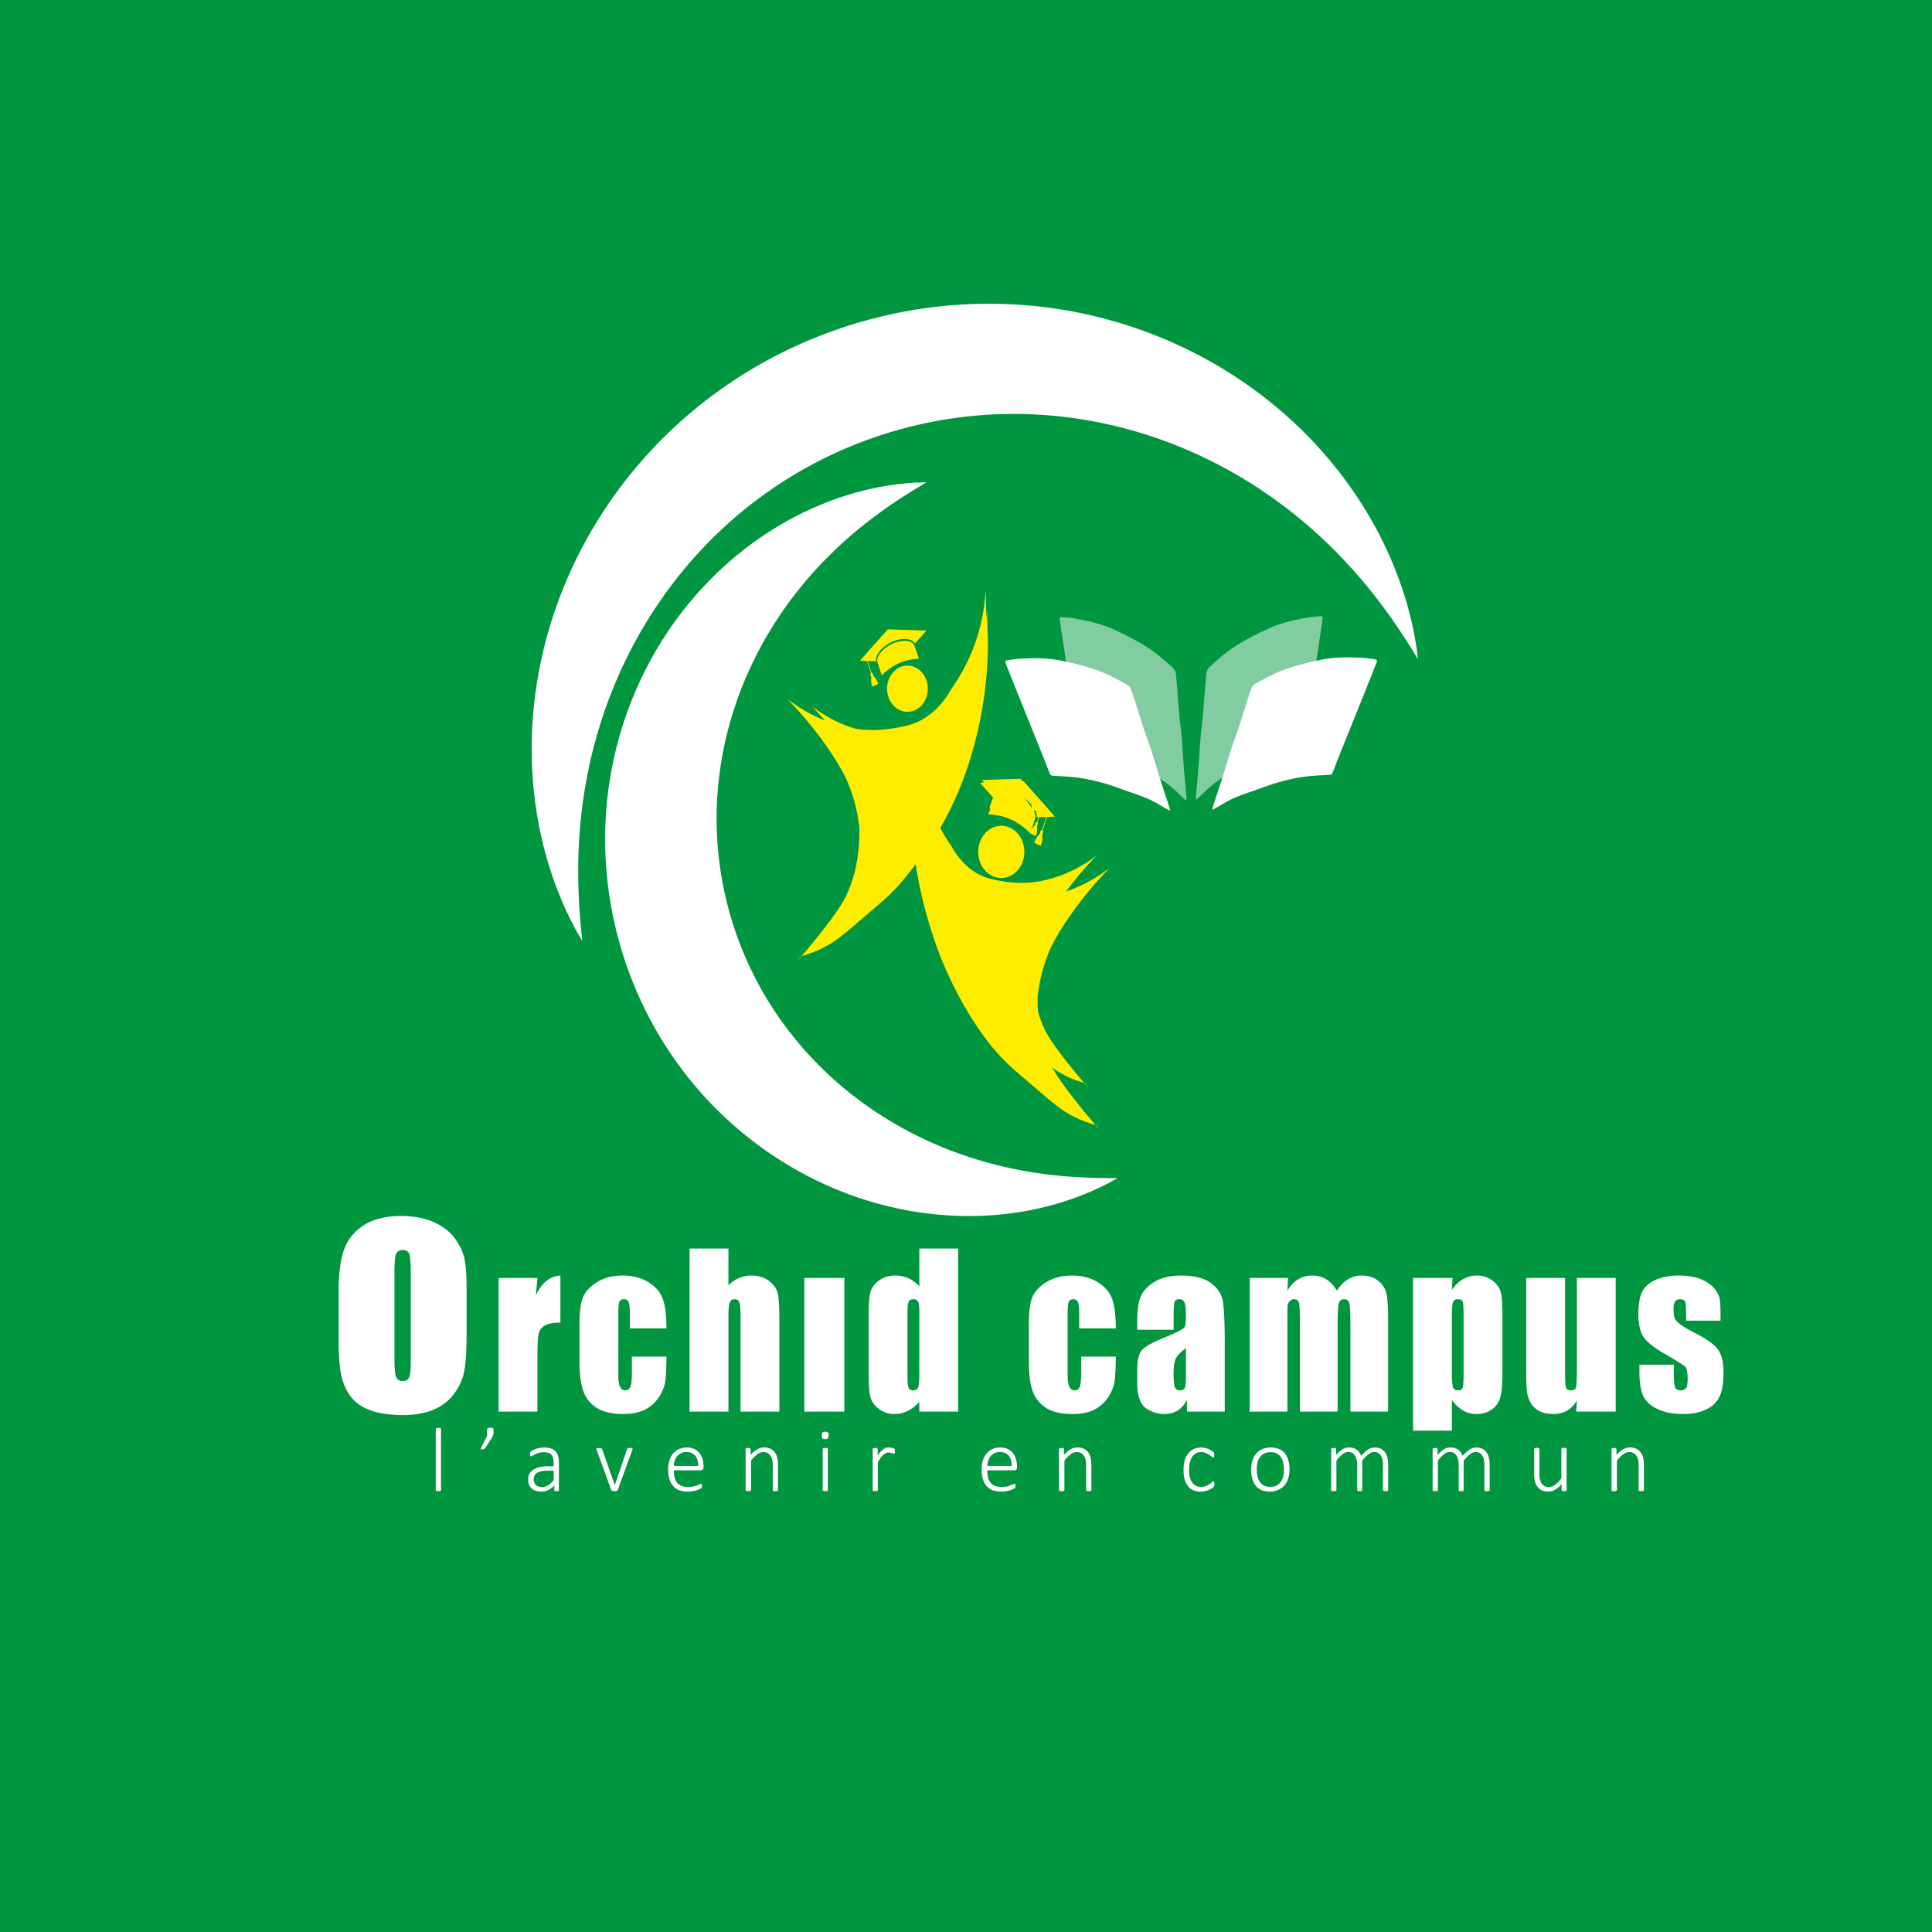 <svg xmlns="http://www.w3.org/2000/svg" xmlns:xlink="http://www.w3.org/1999/xlink" width="500pt" height="500pt" viewBox="0 0 500 500"><path d="M0 500h500V0H0z" fill="#009640"/><clipPath id="a"><path transform="matrix(1 0 0 -1 0 500)" d="M0 0h500v500H0z"/></clipPath><g clip-path="url(#a)"><path d="m150.69 243.55-.366-.617-.358-.621-.717-1.247c-.457-.842-.902-1.691-1.345-2.546a20.367 20.367 0 0 1-.323-.644l-.313-.65-.625-1.302c-.216-.434-.398-.877-.596-1.318l-.583-1.327a95.886 95.886 0 0 1-3.902-10.993l-.205-.705-.19-.71-.376-1.422-.188-.713c-.061-.238-.112-.477-.17-.716l-.33-1.438a95.596 95.596 0 0 1-1.131-5.813 103.993 103.993 0 0 1-1.25-11.868c-.381-7.991.142-16.1 1.565-24.11a112.511 112.511 0 0 1 2.792-11.92 114.733 114.733 0 0 1 4.095-11.62 115.502 115.502 0 0 1 5.358-11.176c.507-.903 1.005-1.814 1.53-2.71l.795-1.336.4-.67.2-.333.207-.33.833-1.317c.28-.438.552-.882.844-1.311l.867-1.298c.289-.433.577-.867.88-1.29a117.35 117.35 0 0 1 16.419-18.918 118.265 118.265 0 0 1 20.179-15.1 120.565 120.565 0 0 1 47.561-16.064 118.083 118.083 0 0 1 25.206-.224 117.038 117.038 0 0 1 24.53 5.098 116 116 0 0 1 22.679 10.099 115.196 115.196 0 0 1 10.303 6.767 112.836 112.836 0 0 1 9.444 7.794 108.47 108.47 0 0 1 15.853 18.245 104.093 104.093 0 0 1 6.193 10.205l.688 1.315c.112.22.23.437.339.659l.325.666.645 1.333c.106.222.216.442.318.666l.304.675a97.142 97.142 0 0 1 2.293 5.424 95.89 95.89 0 0 1 3.548 11.116l.338 1.41.168.703c.028.117.058.233.082.35l.073.356.292 1.416.143.707c.047.235.095.47.133.708.164.95.324 1.895.468 2.84l.184 1.429.09.712.082.712-.382-.61-.375-.608-.745-1.215-1.516-2.4c-.123-.2-.255-.396-.385-.592l-.388-.59-.771-1.176-.192-.293-.197-.29-.396-.58-.79-1.154a139.865 139.865 0 0 0-6.63-8.842l-.426-.532-.438-.524-.88-1.043-.436-.52c-.146-.173-.298-.342-.447-.513l-.892-1.021-.445-.51c-.148-.17-.304-.333-.457-.5l-.913-.995-.453-.5c-.15-.165-.31-.325-.464-.488l-.927-.973a126.104 126.104 0 0 0-7.701-7.368c-10.591-9.313-22.472-16.54-34.993-21.514a115.522 115.522 0 0 0-19.172-5.754 112.76 112.76 0 0 0-19.601-2.304 110.557 110.557 0 0 0-19.522 1.173 111.282 111.282 0 0 0-18.968 4.58 111.158 111.158 0 0 0-17.875 7.833 110.31 110.31 0 0 0-16.251 10.886c-10.201 8.228-19.033 18.357-25.987 29.904-6.95 11.548-12.024 24.502-14.804 38.333-.696 3.458-1.25 6.97-1.657 10.53l-.147 1.337c-.024.223-.053.447-.072.67l-.06.67-.121 1.347c-.02.225-.045.45-.06.675l-.045.675-.09 1.353-.044.679-.033.679-.066 1.362-.031.682-.015.682c-.12 3.647-.083 7.33.09 11.052l.074 1.396.037.7.018.35.026.35.1 1.403.05.704c.015.235.03.47.054.705l.25 2.825.145 1.418.072.712z" fill="#fff"/><path d="m289.161 304.904-.514.298-.517.29-1.04.58c-.7.367-1.409.725-2.122 1.08-.715.35-1.44.67-2.167 1.004-.363.171-.732.314-1.099.471l-1.107.461a76.28 76.28 0 0 1-9.176 3.015c-1.57.403-3.158.775-4.76 1.08a75.977 75.977 0 0 1-4.85.796 83.868 83.868 0 0 1-9.888.72 88.11 88.11 0 0 1-20.01-2.047 92.142 92.142 0 0 1-19.388-6.57 94.872 94.872 0 0 1-9.129-4.9c-.735-.458-1.477-.91-2.204-1.383l-1.086-.718-.544-.36-.27-.18-.269-.186-1.068-.749c-.354-.252-.714-.497-1.062-.759l-1.05-.775a96.752 96.752 0 0 1-16.182-15.316 97.662 97.662 0 0 1-11.743-17.57 99.845 99.845 0 0 1-11.156-40.592 97.63 97.63 0 0 1 1.118-21.107 96.543 96.543 0 0 1 5.598-20.228 95.348 95.348 0 0 1 9.73-18.34 92.337 92.337 0 0 1 13.323-15.553 88.123 88.123 0 0 1 16.173-11.973 83.575 83.575 0 0 1 8.876-4.426 75.83 75.83 0 0 1 4.58-1.788 76.561 76.561 0 0 1 4.647-1.499 75.642 75.642 0 0 1 9.435-2.082l1.19-.168c.395-.053.785-.118 1.185-.155l1.19-.126.592-.06c.198-.02.395-.04.595-.052.794-.058 1.586-.112 2.377-.152l1.191-.03.593-.014.593-.006-.507.312-.508.303-1.01.604-1.997 1.222-1.96 1.241c-.649.415-1.289.844-1.927 1.262a119.497 119.497 0 0 0-7.342 5.291l-.442.338-.435.35-.866.698c-.579.46-1.14.942-1.706 1.411-.57.462-1.112.965-1.666 1.441l-.413.36c-.138.118-.27.244-.407.367l-.809.735c-2.146 1.967-4.19 4-6.13 6.093-7.759 8.372-13.846 17.72-18.189 27.571a95.121 95.121 0 0 0-5.188 15.091 92.305 92.305 0 0 0-2.525 15.467 90.262 90.262 0 0 0 .154 15.487 91.001 91.001 0 0 0 2.791 15.19 90.627 90.627 0 0 0 5.337 14.492 90.195 90.195 0 0 0 7.764 13.406c5.96 8.51 13.467 16.1 22.232 22.361 8.767 6.258 18.78 11.19 29.73 14.423 2.738.81 5.535 1.512 8.385 2.106.713.138 1.43.305 2.15.425l1.08.201c.18.032.361.07.543.098l.544.088 1.09.175.548.087.55.078 1.101.158.552.078.553.065c2.956.378 5.961.636 9.015.793.762.033 1.53.073 2.3.098l2.32.064c.773.004 1.555.02 2.34.03h1.176l.591.001z" fill="#fff"/><path d="M203.76 180.9a97.094 97.094 0 0 1 10.637 12.934c3.372 4.914 4.58 7.649 5.098 8.9 1.861 4.493 2.593 8.579 2.912 11.392.152 8.478-1.719 14.238-3.595 18.045-2.886 5.857-15.57 20.214-11.53 15.308a29.914 29.914 0 0 0 7.058-2.901c2.012-1.145 3.557-2.328 9.141-7.132 3.562-3.063 5.342-4.595 6.231-5.421 8.97-8.33 14.887-21.377 16.204-24.282 1.03-2.271 5.126-11.535 7.547-24.786a116.577 116.577 0 0 0 1.89-20.037l-.264-10.281c-.12 2.3-.412 4.878-.996 7.644a48.157 48.157 0 0 1-7.783 17.848c-2.78 5.024-6.117 7.237-7.759 8.145-2.41 1.333-4.51 1.704-7.127 2.166a31.956 31.956 0 0 1-9.753.216c-.758-.1-3.972-.553-8.026-2.135-2.565-1.002-6.082-2.696-9.885-5.623M255.822 210.778c4.097.109 7.703 1.729 10.828 4.876l.576-1.75c.198-.592.385-1.191.598-1.778.296-.815.117-1.547-.26-2.25-.726-1.35-1.807-2.22-2.99-2.938a9.764 9.764 0 0 0-3.08-1.227c-.85-.178-1.707-.253-2.563-.072-.597.126-1.185.334-1.59.896-.198.272-.324.625-.44.96-.373 1.067-.727 2.142-1.088 3.214-.004.013.004.03.01.069" fill="#ffed00"/><path d="M270.815 211.432c-.387 1.156-.762 2.282-1.143 3.425-.26-.048-.367.148-.434.403-.027.101-.08.195-.092.297-.043.373-.319.522-.512.751-.437.518-.724 1.144-.978 1.825.551.248 1.094.495 1.639.73.04.017.15-.043.161-.089.195-.77.392-1.54.248-2.362a.705.705 0 0 1 .026-.302c.065-.224.15-.44.22-.662a.485.485 0 0 0-.055-.457.25.25 0 0 1-.022-.185c.352-1.078.707-2.153 1.072-3.224.026-.076.14-.154.218-.158.603-.034 1.207-.049 1.84-.07-.22-.26-.415-.497-.616-.726a842.66 842.66 0 0 0-2.796-3.166c-.71-.8-1.428-1.593-2.139-2.393a418.481 418.481 0 0 1-2.395-2.717c-.103-.117-.2-.185-.346-.175a43.88 43.88 0 0 1-1.204.051c-1.228.04-2.455.075-3.683.114l-2.46.084c-1.151.038-2.303.074-3.454.115-.082.002-.163.027-.291.05l3.32 3.747c.48-.72 1.125-1.054 1.853-1.222 1.136-.263 2.26-.13 3.369.182a10.47 10.47 0 0 1 3.9 2.047c.619.515 1.183 1.097 1.627 1.817.428.692.702 1.45.618 2.35l2.509-.08" fill="#ffed00"/><path d="M287.185 224.604a97.03 97.03 0 0 0-10.637 12.935c-3.372 4.913-4.58 7.648-5.098 8.9-1.86 4.493-2.591 8.579-2.91 11.391-.154 8.478 1.717 14.238 3.593 18.046 2.887 5.856 15.57 20.213 11.531 15.308a29.881 29.881 0 0 1-7.058-2.902c-2.012-1.144-3.558-2.328-9.142-7.132-3.56-3.063-5.34-4.594-6.23-5.421-8.97-8.33-14.887-21.377-16.204-24.282-1.03-2.271-5.126-11.535-7.548-24.786a116.577 116.577 0 0 1-1.89-20.037c.09-3.427.176-6.854.264-10.281.12 2.301.412 4.878.996 7.644a48.149 48.149 0 0 0 7.783 17.848c2.782 5.025 6.118 7.237 7.76 8.145 2.41 1.333 4.51 1.704 7.126 2.166 4.177.737 7.628.498 9.754.217.759-.101 3.973-.554 8.026-2.136 2.565-1.001 6.082-2.695 9.885-5.623" fill="#ffed00"/><path d="M253.164 220.47c0 3.734 2.672 6.76 5.968 6.76s5.968-3.026 5.968-6.76c0-3.733-2.672-6.76-5.968-6.76s-5.968 3.027-5.968 6.76M237.778 170.483c-3.625.097-6.815 1.53-9.58 4.313-.177-.538-.342-1.042-.51-1.546-.174-.526-.34-1.056-.528-1.575-.261-.721-.104-1.368.23-1.99.643-1.195 1.599-1.964 2.646-2.6A8.628 8.628 0 0 1 232.76 166c.752-.157 1.51-.224 2.267-.063.529.11 1.048.295 1.409.792.174.24.284.553.388.85.33.944.643 1.894.962 2.843.004.01-.004.027-.008.06" fill="#ffed00"/><path d="m224.515 171.061 1.01 3.03c.23-.042.324.131.385.357.023.09.07.173.08.263.04.33.283.461.454.664.385.458.64 1.012.866 1.614-.488.22-.968.44-1.451.647-.036.014-.132-.038-.142-.08-.173-.68-.348-1.363-.221-2.089a.606.606 0 0 0-.022-.267c-.058-.197-.133-.388-.195-.585a.434.434 0 0 1 .049-.406.215.215 0 0 0 .02-.163c-.312-.952-.625-1.904-.95-2.851-.022-.069-.123-.136-.191-.14-.534-.03-1.07-.044-1.63-.064.196-.229.369-.439.547-.64.823-.935 1.647-1.87 2.473-2.803.628-.708 1.263-1.409 1.892-2.115.709-.8 1.417-1.6 2.12-2.404.09-.105.176-.163.306-.155.355.02.709.034 1.064.044 1.086.035 2.173.067 3.259.101.725.023 1.45.05 2.176.075 1.019.034 2.038.066 3.057.101.072.002.145.024.257.046l-2.938 3.313c-.424-.637-.995-.931-1.64-1.08-1.004-.232-1.998-.117-2.98.16a9.263 9.263 0 0 0-3.451 1.811c-.547.456-1.045.97-1.438 1.608-.378.613-.621 1.282-.547 2.078l-2.22-.07" fill="#ffed00"/><path d="M210.03 182.715a85.867 85.867 0 0 1 9.411 11.443c2.984 4.348 4.051 6.767 4.51 7.875 1.646 3.974 2.294 7.589 2.577 10.077.134 7.5-1.522 12.597-3.182 15.965-2.553 5.182-13.774 17.883-10.2 13.543a26.424 26.424 0 0 0 6.245-2.567c1.78-1.013 3.146-2.06 8.087-6.31 3.15-2.71 4.726-4.065 5.512-4.795 7.936-7.37 13.17-18.913 14.336-21.482.911-2.01 4.534-10.206 6.677-21.93a103.185 103.185 0 0 0 1.672-17.726c-.079-3.031-.156-6.064-.234-9.095a43.7 43.7 0 0 1-.88 6.762 42.613 42.613 0 0 1-6.886 15.79c-2.46 4.446-5.413 6.403-6.865 7.206-2.132 1.18-3.99 1.508-6.305 1.916a28.297 28.297 0 0 1-8.629.192c-.67-.09-3.514-.49-7.1-1.89-2.27-.886-5.382-2.384-8.746-4.974" fill="#ffed00"/><path d="M240.13 178.238c0 3.303-2.364 5.98-5.28 5.98-2.916 0-5.28-2.677-5.28-5.98 0-3.304 2.364-5.981 5.28-5.981 2.916 0 5.28 2.677 5.28 5.98M256.09 209.148c3.624.097 6.815 1.53 9.58 4.314l.51-1.547c.174-.525.34-1.056.528-1.574.262-.722.104-1.37-.23-1.99-.643-1.195-1.6-1.965-2.646-2.6a8.628 8.628 0 0 0-2.724-1.086c-.751-.157-1.51-.223-2.267-.063-.528.11-1.05.295-1.408.793-.174.24-.285.553-.39.85-.33.943-.641 1.894-.961 2.842-.004.01.003.028.008.06" fill="#ffed00"/><path d="m269.353 209.727-1.01 3.03c-.23-.042-.325.131-.385.357-.024.09-.07.173-.082.263-.037.33-.28.461-.452.664-.385.458-.64 1.012-.865 1.614.486.22.966.438 1.45.646.035.015.132-.038.142-.079.173-.68.349-1.363.22-2.089a.622.622 0 0 1 .024-.267c.058-.199.132-.389.194-.586a.436.436 0 0 0-.048-.405.216.216 0 0 1-.022-.164c.313-.952.626-1.904.95-2.85.024-.069.125-.137.192-.14.534-.03 1.068-.045 1.628-.064-.195-.229-.366-.439-.544-.64-.825-.936-1.647-1.872-2.474-2.803-.629-.708-1.264-1.409-1.893-2.116a404.382 404.382 0 0 1-2.12-2.404c-.09-.104-.175-.163-.305-.155a37.68 37.68 0 0 1-1.064.045c-1.087.035-2.173.067-3.26.101-.724.023-1.45.05-2.175.074-1.02.034-2.038.066-3.056.102-.073.002-.145.024-.258.044.99 1.118 1.96 2.214 2.938 3.315.424-.637.996-.932 1.639-1.08 1.005-.233 1.999-.117 2.98.16a9.267 9.267 0 0 1 3.452 1.811c.546.455 1.046.97 1.438 1.608.379.612.62 1.282.546 2.078l2.22-.07" fill="#ffed00"/><path d="M283.837 221.38a85.862 85.862 0 0 0-9.41 11.443c-2.984 4.347-4.052 6.767-4.511 7.875-1.645 3.974-2.293 7.588-2.576 10.077-.134 7.5 1.52 12.597 3.18 15.965 2.554 5.182 13.775 17.883 10.202 13.543a26.472 26.472 0 0 1-6.245-2.568c-1.78-1.012-3.147-2.059-8.087-6.308-3.151-2.71-4.726-4.066-5.512-4.796-7.937-7.37-13.171-18.914-14.336-21.483-.912-2.009-4.535-10.205-6.677-21.929a103.202 103.202 0 0 1-1.672-17.726l.233-9.095c.106 2.034.365 4.315.88 6.762a42.611 42.611 0 0 0 6.887 15.79c2.46 4.446 5.413 6.403 6.865 7.206 2.132 1.18 3.989 1.507 6.304 1.916 3.696.652 6.748.441 8.629.192.67-.089 3.515-.49 7.1-1.89 2.27-.886 5.382-2.384 8.746-4.974" fill="#ffed00"/></g><symbol id="b"><path d="M.058.013A.01.01 0 0 0 .057.007.01.01 0 0 0 .052.003.033.033 0 0 0 .043.001a.088.088 0 0 0-.028 0 .042.042 0 0 0-.01.002.01.01 0 0 0-.004.004A.014.014 0 0 0 0 .013V.67l.001.005A.01.01 0 0 0 .006.68a.022.022 0 0 0 .009.003.088.088 0 0 0 .028 0A.019.019 0 0 0 .052.68.01.01 0 0 0 .057.676.01.01 0 0 0 .058.671V.013z"/></symbol><symbol id="c"><path d="M.142.2A.174.174 0 0 0 .137.156a.178.178 0 0 0-.02-.04L.049.012A.025.025 0 0 0 .044.007.018.018 0 0 0 .038.003.042.042 0 0 0 .029 0a.126.126 0 0 0-.021 0 .012.012 0 0 0-.006.002A.007.007 0 0 0 0 .006C0 .008 0 .01.002.012L.07.146V.2c0 .007 0 .013.002.017a.02.02 0 0 0 .006.01.02.02 0 0 0 .011.005.08.08 0 0 0 .017.002c.006 0 .012 0 .016-.002A.02.02 0 0 0 .133.228.02.02 0 0 0 .14.218.049.049 0 0 0 .142.2z"/></symbol><symbol id="d"><path d="M.34.018A.01.01 0 0 0 .337.01.018.018 0 0 0 .329.007.05.05 0 0 0 .315.005.06.06 0 0 0 .3.007.022.022 0 0 0 .29.01.01.01 0 0 0 .29.018v.05a.222.222 0 0 0-.066-.05A.166.166 0 0 0 .148 0a.207.207 0 0 0-.062.009.116.116 0 0 0-.076.067.135.135 0 0 0-.01.053c0 .025.005.046.015.064.01.018.025.033.043.045C.077.25.1.26.125.265c.026.006.055.01.087.01h.07v.037a.19.19 0 0 1-.006.05A.087.087 0 0 1 .257.4.08.08 0 0 1 .223.42a.157.157 0 0 1-.051.007.176.176 0 0 1-.053-.007.246.246 0 0 1-.07-.032C.04.385.036.382.033.382L.027.383a.01.01 0 0 0-.004.004.033.033 0 0 0-.002.007.094.094 0 0 0 0 .026.026.026 0 0 0 .008.012C.033.436.04.442.05.447l.035.015a.289.289 0 0 0 .091.016c.03 0 .056-.004.077-.011A.117.117 0 0 0 .332.385.253.253 0 0 0 .34.317V.018M.282.227h-.08A.265.265 0 0 1 .14.22.13.13 0 0 1 .096.202.08.08 0 0 1 .07.172.088.088 0 0 1 .062.133a.08.08 0 0 1 .023-.06A.097.097 0 0 1 .154.05c.023 0 .044.006.064.017.02.012.042.03.064.056v.104z"/></symbol><symbol id="e"><path d="M.4.456V.452A.01.01 0 0 0 .398.45V.446L.396.443l-.16-.43A.015.015 0 0 0 .233.006.022.022 0 0 0 .226.002a.174.174 0 0 0-.04-.001.045.045 0 0 0-.01.002.022.022 0 0 0-.008.004.015.015 0 0 0-.004.006l-.16.43A.326.326 0 0 1 0 .453v.003L.001.46a.008.008 0 0 0 .005.004.03.03 0 0 0 .009.002.15.15 0 0 0 .04-.003A.01.01 0 0 0 .06.46.025.025 0 0 0 .063.455L.202.069V.066L.205.07l.135.386.003.005a.014.014 0 0 0 .006.004.11.11 0 0 0 .047 0A.008.008 0 0 0 .398.462.009.009 0 0 0 .4.456z"/></symbol><symbol id="f"><path d="M.391.262C.391.25.388.242.381.237A.032.032 0 0 0 .365.231H.063C.063.204.065.179.07.157A.152.152 0 0 1 .097.1.12.12 0 0 1 .146.063a.258.258 0 0 1 .17.004.39.39 0 0 1 .03.013.048.048 0 0 0 .016.005.01.01 0 0 0 .005-.001.01.01 0 0 0 .004-.005.064.064 0 0 0 .002-.027.039.039 0 0 0-.003-.01.026.026 0 0 0-.004-.005A.277.277 0 0 0 .27.005a.325.325 0 0 0-.149.01.174.174 0 0 0-.066.046.204.204 0 0 0-.041.074A.351.351 0 0 0 0 .238a.33.33 0 0 0 .014.1c.01.03.024.056.042.076.018.02.04.037.064.047a.21.21 0 0 0 .085.017A.198.198 0 0 0 .29.461a.173.173 0 0 0 .09-.11.28.28 0 0 0 .011-.078V.262m-.06.017A.159.159 0 0 1 .3.389C.276.415.244.429.2.429A.13.13 0 0 1 .073.334a.202.202 0 0 1-.01-.056H.33z"/></symbol><symbol id="g"><path d="M.358.013A.01.01 0 0 0 .357.007.01.01 0 0 0 .352.003.033.033 0 0 0 .343.001a.091.091 0 0 0-.028 0 .042.042 0 0 0-.009.002.01.01 0 0 0-.004.004A.01.01 0 0 0 .3.013v.262C.3.302.298.325.294.34a.13.13 0 0 1-.02.044.083.083 0 0 1-.032.029.097.097 0 0 1-.046.01A.116.116 0 0 1 .13.4a.367.367 0 0 1-.07-.07V.013A.01.01 0 0 0 .056.007.01.01 0 0 0 .052.003.033.033 0 0 0 .043.001a.088.088 0 0 0-.028 0 .042.042 0 0 0-.01.002.01.01 0 0 0-.004.004A.014.014 0 0 0 0 .013v.442L.001.46a.01.01 0 0 0 .005.004.02.02 0 0 0 .008.002l.014.001h.014A.018.018 0 0 0 .05.463.008.008 0 0 0 .054.46.01.01 0 0 0 .055.455V.392C.081.42.105.441.13.454a.165.165 0 0 0 .146.004.127.127 0 0 0 .048-.04A.156.156 0 0 0 .35.36.334.334 0 0 0 .358.28V.013z"/></symbol><symbol id="h"><path d="M.067.013A.01.01 0 0 0 .066.007.01.01 0 0 0 .06.003.033.033 0 0 0 .052.001a.088.088 0 0 0-.028 0 .042.042 0 0 0-.009.002.01.01 0 0 0-.005.004.014.014 0 0 0 0 .006V.46a.01.01 0 0 0 .005.004.022.022 0 0 0 .009.002.088.088 0 0 0 .028 0A.019.019 0 0 0 .061.464.01.01 0 0 0 .066.46.01.01 0 0 0 .067.455V.013m.01.59C.076.589.072.578.066.573.063.566.053.563.038.563c-.014 0-.024.003-.03.008C.004.577 0 .587 0 .603s.003.026.008.032c.006.005.016.008.03.008.015 0 .025-.003.03-.008C.073.63.076.619.076.604z"/></symbol><symbol id="i"><path d="M.245.432V.42A.028.028 0 0 0 .243.411.012.012 0 0 0 .24.406L.235.405c-.003 0-.006 0-.01.002a.16.16 0 0 1-.051.011.061.061 0 0 1-.026-.005A.1.1 0 0 1 .12.395a.235.235 0 0 1-.03-.033.784.784 0 0 1-.033-.05v-.3A.01.01 0 0 0 .057.008.01.01 0 0 0 .052.003.033.033 0 0 0 .043.001a.088.088 0 0 0-.028 0 .042.042 0 0 0-.01.002.01.01 0 0 0-.004.004A.014.014 0 0 0 0 .013v.442L.001.46a.01.01 0 0 0 .005.004.02.02 0 0 0 .008.002l.014.001h.014A.018.018 0 0 0 .05.463.008.008 0 0 0 .054.46.01.01 0 0 0 .055.455v-.07A.375.375 0 0 0 .09.43C.101.44.111.45.121.456a.092.092 0 0 0 .057.017L.193.472A.12.12 0 0 0 .238.459.011.011 0 0 0 .244.451.111.111 0 0 0 .245.432z"/></symbol><symbol id="j"><path d="M0 0z"/></symbol><symbol id="k"><path d="M.341.083A.108.108 0 0 0 .34.065.023.023 0 0 0 .336.059.061.061 0 0 0 .33.049.176.176 0 0 0 .274.017.24.24 0 0 0 .189 0a.207.207 0 0 0-.081.015.156.156 0 0 0-.06.046.214.214 0 0 0-.036.073A.379.379 0 0 0 0 .235c0 .043.005.08.015.11a.21.21 0 0 0 .043.076C.076.44.096.455.12.464A.21.21 0 0 0 .325.432a.046.046 0 0 0 .008-.01.017.017 0 0 0 .004-.006.035.035 0 0 0 .002-.009.1.1 0 0 0 0-.01C.34.386.338.38.335.376.332.372.329.37.326.37.322.371.316.374.31.38a.214.214 0 0 1-.063.038.142.142 0 0 1-.053.01.113.113 0 0 1-.098-.05.245.245 0 0 1-.034-.14C.06.205.064.178.07.155A.174.174 0 0 1 .096.098.114.114 0 0 1 .195.052c.02 0 .037.003.052.009a.219.219 0 0 1 .066.041c.007.006.013.01.017.01C.332.111.333.11.334.108A.01.01 0 0 0 .338.104.03.03 0 0 0 .34.095.06.06 0 0 0 .341.083z"/></symbol><symbol id="l"><path d="M.424.244A.33.33 0 0 0 .41.146.22.22 0 0 0 .37.07.186.186 0 0 0 .301.02.23.23 0 0 0 .208 0a.237.237 0 0 0-.091.016.178.178 0 0 0-.104.121A.35.35 0 0 0 0 .235a.34.34 0 0 0 .013.098c.01.03.023.055.04.076.019.022.042.039.069.051a.23.23 0 0 0 .094.018.233.233 0 0 0 .09-.016.166.166 0 0 0 .066-.047A.202.202 0 0 0 .41.341.336.336 0 0 0 .424.244M.362.238A.342.342 0 0 1 .355.31a.174.174 0 0 1-.024.06.12.12 0 0 1-.046.042.15.15 0 0 1-.072.015.153.153 0 0 1-.068-.014.127.127 0 0 1-.048-.04A.173.173 0 0 1 .07.315.351.351 0 0 1 .07.168a.174.174 0 0 1 .024-.06A.122.122 0 0 1 .14.067.153.153 0 0 1 .211.052c.026 0 .05.004.068.014.02.01.035.022.047.039a.168.168 0 0 1 .028.06.297.297 0 0 1 .008.073z"/></symbol><symbol id="m"><path d="M.63.013A.01.01 0 0 0 .628.007.01.01 0 0 0 .624.003a.033.033 0 0 0-.01-.002.091.091 0 0 0-.028 0 .042.042 0 0 0-.008.002.01.01 0 0 0-.005.004.014.014 0 0 0-.001.006v.272c0 .02-.002.04-.006.056a.122.122 0 0 1-.018.044.079.079 0 0 1-.03.029.086.086 0 0 1-.043.01A.104.104 0 0 1 .413.4a.43.43 0 0 1-.07-.07V.013a.01.01 0 0 0 0-.006.01.01 0 0 0-.006-.004A.033.033 0 0 0 .33.001a.088.088 0 0 0-.028 0 .042.042 0 0 0-.009.002.01.01 0 0 0-.005.004.014.014 0 0 0 0 .006v.272c0 .02-.003.04-.007.056a.128.128 0 0 1-.018.044.079.079 0 0 1-.03.029.086.086 0 0 1-.043.01A.104.104 0 0 1 .126.4.417.417 0 0 1 .058.33V.013A.01.01 0 0 0 .057.007.01.01 0 0 0 .052.003.033.033 0 0 0 .043.001a.088.088 0 0 0-.028 0 .042.042 0 0 0-.01.002.01.01 0 0 0-.004.004A.014.014 0 0 0 0 .013v.442L.001.46a.01.01 0 0 0 .005.004.02.02 0 0 0 .008.002l.014.001h.014A.018.018 0 0 0 .05.463.008.008 0 0 0 .054.46.01.01 0 0 0 .055.455V.392c.026.028.05.049.072.062a.139.139 0 0 0 .068.019.163.163 0 0 0 .05-.007.121.121 0 0 0 .067-.047A.156.156 0 0 0 .33.382a.473.473 0 0 0 .081.07.143.143 0 0 0 .07.02.15.15 0 0 0 .07-.014.12.12 0 0 0 .045-.04A.159.159 0 0 0 .622.36.306.306 0 0 0 .63.29V.013z"/></symbol><symbol id="n"><path d="M.358.018A.01.01 0 0 0 .357.013C.357.01.355.01.353.009a.042.042 0 0 0-.01-.003.082.082 0 0 0-.027 0A.032.032 0 0 0 .308.01a.01.01 0 0 0-.004.004.014.014 0 0 0-.001.005v.063A.273.273 0 0 0 .228.019.165.165 0 0 0 .082.015a.131.131 0 0 0-.048.04.172.172 0 0 0-.026.058.354.354 0 0 0-.008.08V.46l.001.005A.01.01 0 0 0 .006.47a.022.022 0 0 0 .009.003.088.088 0 0 0 .028 0A.019.019 0 0 0 .052.469.01.01 0 0 0 .057.465.01.01 0 0 0 .058.46V.198c0-.027.002-.05.006-.067a.135.135 0 0 1 .02-.044.09.09 0 0 1 .032-.028.105.105 0 0 1 .046-.01c.023 0 .045.008.067.024.022.016.046.04.071.07V.46l.001.005A.01.01 0 0 0 .306.47a.022.022 0 0 0 .009.003.091.091 0 0 0 .037-.003.01.01 0 0 0 .005-.004A.01.01 0 0 0 .358.46V.018z"/></symbol><use xlink:href="#b" transform="matrix(23.426 0 0 -23.914 112.776 385.91)" fill="#fff"/><use xlink:href="#c" transform="matrix(23.426 0 0 -23.914 124.415 375.085)" fill="#fff"/><use xlink:href="#d" transform="matrix(23.426 0 0 -23.914 136.676 386.038)" fill="#fff"/><use xlink:href="#e" transform="matrix(23.426 0 0 -23.914 154.345 385.91)" fill="#fff"/><use xlink:href="#f" transform="matrix(23.426 0 0 -23.914 172.916 386.038)" fill="#fff"/><use xlink:href="#g" transform="matrix(23.426 0 0 -23.914 192.962 385.91)" fill="#fff"/><use xlink:href="#h" transform="matrix(23.426 0 0 -23.914 212.68 385.91)" fill="#fff"/><use xlink:href="#i" transform="matrix(23.426 0 0 -23.914 225.852 385.91)" fill="#fff"/><use xlink:href="#j" transform="matrix(23.426 0 0 -23.914 239.824 385.84)" fill="#fff"/><use xlink:href="#f" transform="matrix(23.426 0 0 -23.914 254.038 386.038)" fill="#fff"/><use xlink:href="#g" transform="matrix(23.426 0 0 -23.914 274.062 385.91)" fill="#fff"/><use xlink:href="#j" transform="matrix(23.426 0 0 -23.914 292.063 385.84)" fill="#fff"/><use xlink:href="#k" transform="matrix(23.426 0 0 -23.914 306.302 386.038)" fill="#fff"/><use xlink:href="#l" transform="matrix(23.426 0 0 -23.914 323.8 386.038)" fill="#fff"/><use xlink:href="#m" transform="matrix(23.426 0 0 -23.914 344.502 385.91)" fill="#fff"/><use xlink:href="#m" transform="matrix(23.426 0 0 -23.914 370.763 385.91)" fill="#fff"/><use xlink:href="#n" transform="matrix(23.426 0 0 -23.914 397.047 386.038)" fill="#fff"/><use xlink:href="#g" transform="matrix(23.426 0 0 -23.914 417.052 385.91)" fill="#fff"/><clipPath id="o"><path transform="matrix(1 0 0 -1 0 500)" d="M0 0h500v500H0z"/></clipPath><g clip-path="url(#o)" fill="#fff"><path d="M106.304 329.31c0-2.548-.131-4.153-.394-4.815-.262-.663-.822-.994-1.68-.994s-1.43.332-1.716.995c-.286.661-.43 2.266-.43 4.815v22.445c0 2.349.144 3.879.43 4.59.286.712.846 1.068 1.68 1.068.859 0 1.424-.325 1.698-.974.274-.65.412-2.048.412-4.197zm14.444 3.748v12.178c0 4.471-.215 7.752-.643 9.837-.43 2.087-1.347 4.035-2.754 5.845-1.406 1.811-3.212 3.147-5.416 4.01-2.205.861-4.737 1.293-7.598 1.293-3.194 0-5.9-.37-8.116-1.106-2.216-.737-3.94-1.849-5.166-3.335-1.228-1.486-2.104-3.284-2.628-5.397-.524-2.11-.787-5.276-.787-9.498v-12.74c0-4.623.477-8.231 1.43-10.83.954-2.599 2.67-4.685 5.149-6.259 2.479-1.572 5.649-2.36 9.51-2.36 3.242 0 6.025.506 8.349 1.517 2.324 1.012 4.117 2.33 5.38 3.953 1.264 1.625 2.128 3.298 2.593 5.022.465 1.724.697 4.348.697 7.87M139.086 330.734l-.398 4.548c1.46-3.257 3.572-4.982 6.341-5.173v12.172c-1.84 0-3.192.261-4.053.781-.862.522-1.393 1.247-1.592 2.177-.199.93-.298 3.071-.298 6.425v13.657H129.04v-34.587zM172.48 343.793h-9.475v-3.988c0-1.39-.108-2.333-.323-2.828-.216-.496-.614-.743-1.194-.743s-.969.217-1.169.652c-.198.434-.298 1.407-.298 2.919v16.315c0 1.235.149 2.16.448 2.777.298.617.737.925 1.318.925.679 0 1.139-.322 1.38-.965.24-.642.36-1.859.36-3.649v-4.117h8.953c-.017 2.763-.112 4.834-.286 6.216-.174 1.382-.73 2.798-1.666 4.248-.937 1.451-2.16 2.546-3.668 3.284-1.509.738-3.374 1.107-5.595 1.107-2.835 0-5.082-.507-6.74-1.524-1.658-1.017-2.831-2.442-3.519-4.275-.688-1.833-1.032-4.434-1.032-7.805v-9.826c0-2.937.282-5.153.846-6.647.563-1.494 1.765-2.828 3.606-4.001 1.84-1.173 4.078-1.759 6.714-1.759 2.619 0 4.858.582 6.715 1.746 1.856 1.165 3.091 2.633 3.705 4.405.613 1.772.92 4.284.92 7.533M188.516 323.124v9.494c.862-.837 1.794-1.464 2.798-1.882a8.285 8.285 0 0 1 3.22-.627c1.757 0 3.253.469 4.489 1.408 1.235.938 1.989 2.019 2.263 3.245.273 1.224.41 3.462.41 6.711v23.848h-10.047v-24.343c0-2.016-.095-3.311-.285-3.884-.191-.574-.62-.86-1.281-.86-.614 0-1.028.295-1.244.886-.215.591-.323 1.764-.323 3.519v24.682h-10.047v-42.197zM218.502 365.321h-10.345v-34.587h10.345zM237.92 339.44c0-1.268-.104-2.12-.31-2.554-.209-.435-.619-.651-1.232-.651-.597 0-.999.195-1.206.585-.208.39-.31 1.266-.31 2.62v16.942c0 1.408.1 2.332.298 2.776.198.442.58.664 1.143.664.647 0 1.078-.248 1.294-.743.215-.495.323-1.707.323-3.635zm10.046-16.315v42.197H237.92v-2.51c-.962 1.046-1.973 1.829-3.034 2.351a7.456 7.456 0 0 1-3.332.784c-1.559 0-2.91-.43-4.054-1.29-1.144-.86-1.877-1.855-2.2-2.985-.324-1.129-.485-2.97-.485-5.526v-16.185c0-2.659.161-4.543.484-5.656.324-1.111 1.065-2.09 2.226-2.931 1.16-.844 2.545-1.264 4.153-1.264 1.243 0 2.383.234 3.42.704 1.035.471 1.976 1.176 2.822 2.116v-9.805zM288.768 343.793h-9.475v-3.988c0-1.39-.108-2.333-.324-2.828-.215-.496-.613-.743-1.193-.743-.58 0-.97.217-1.17.652-.197.434-.297 1.407-.297 2.919v16.315c0 1.235.149 2.16.447 2.777.299.617.738.925 1.319.925.679 0 1.139-.322 1.38-.965.24-.642.36-1.859.36-3.649v-4.117h8.953c-.017 2.763-.112 4.834-.286 6.216-.174 1.382-.731 2.798-1.666 4.248-.938 1.451-2.16 2.546-3.668 3.284-1.51.738-3.374 1.107-5.596 1.107-2.835 0-5.082-.507-6.74-1.524-1.657-1.017-2.83-2.442-3.518-4.275-.688-1.833-1.032-4.434-1.032-7.805v-9.826c0-2.937.28-5.153.846-6.647.563-1.494 1.765-2.828 3.605-4.001 1.84-1.173 4.078-1.759 6.715-1.759 2.619 0 4.858.582 6.714 1.746 1.856 1.165 3.092 2.633 3.705 4.405.613 1.772.92 4.284.92 7.533M306.917 348.875c-1.608 1.234-2.541 2.268-2.798 3.102-.257.834-.386 2.033-.386 3.596 0 1.79.113 2.946.336 3.467.224.522.667.782 1.33.782.63 0 1.041-.204 1.232-.613.19-.408.286-1.48.286-3.219zm-3.184-4.743h-9.424v-2.32c0-2.676.294-4.74.882-6.19.589-1.451 1.77-2.732 3.544-3.845 1.774-1.112 4.078-1.668 6.913-1.668 3.399 0 5.96.63 7.685 1.89 1.724 1.26 2.76 2.806 3.108 4.639.348 1.834.523 5.608.523 11.325v17.358h-9.774v-3.082c-.613 1.237-1.405 2.163-2.375 2.781-.969.618-2.126.926-3.468.926-1.758 0-3.37-.516-4.837-1.55-1.468-1.034-2.201-3.297-2.201-6.79v-2.84c0-2.589.389-4.353 1.169-5.291.779-.939 2.71-2.034 5.793-3.285 3.299-1.355 5.065-2.267 5.297-2.736.233-.47.349-1.425.349-2.867 0-1.808-.129-2.984-.386-3.532-.257-.547-.683-.821-1.28-.821-.681 0-1.104.231-1.269.691-.166.461-.249 1.655-.249 3.584zM333.348 330.734l-.175 3.291c.779-1.306 1.708-2.284 2.786-2.937 1.077-.653 2.304-.979 3.68-.979 2.687 0 4.8 1.306 6.342 3.916.846-1.306 1.799-2.284 2.86-2.937 1.06-.653 2.237-.979 3.53-.979 1.708 0 3.122.435 4.24 1.303 1.12.87 1.837 1.933 2.152 3.193.314 1.26.473 3.306.473 6.138v24.578h-9.748v-22.545c0-2.954-.096-4.783-.286-5.486-.192-.704-.635-1.056-1.332-1.056-.712 0-1.172.348-1.38 1.042-.206.695-.31 2.528-.31 5.5v22.545h-9.748V343.35c0-3.388-.08-5.422-.237-6.098-.158-.678-.593-1.017-1.305-1.017-.448 0-.83.178-1.145.534a2.108 2.108 0 0 0-.521 1.303c-.034.513-.051 1.603-.051 3.271v23.98h-9.748v-34.588zM378.777 340.795c0-2.137-.074-3.431-.224-3.883-.149-.452-.564-.678-1.244-.678-.663 0-1.09.26-1.28.782-.19.52-.286 1.78-.286 3.779v14.335c0 2.086.1 3.389.3 3.91.197.52.63.78 1.292.78.646 0 1.047-.237 1.206-.715.157-.478.236-1.637.236-3.48zm-2.86-10.061-.174 3.057c.895-1.236 1.882-2.16 2.96-2.768a7.052 7.052 0 0 1 3.531-.914c1.558 0 2.905.439 4.041 1.317 1.135.877 1.844 1.89 2.126 3.036.281 1.146.423 3.093.423 5.838v14.57c0 3.145-.179 5.382-.535 6.71-.357 1.33-1.086 2.39-2.189 3.18-1.102.79-2.432 1.187-3.99 1.187a6.814 6.814 0 0 1-3.457-.914c-1.062-.61-2.03-1.514-2.91-2.716v7.93h-10.047v-39.513zM418.14 330.734v34.587h-10.221l.174-2.874c-.696 1.167-1.555 2.042-2.574 2.625-1.02.583-2.192.874-3.52.874-1.507 0-2.76-.277-3.754-.834-.995-.556-1.728-1.294-2.201-2.215a8.417 8.417 0 0 1-.883-2.88c-.116-.999-.173-2.984-.173-5.956v-23.327h10.047v23.536c0 2.693.078 4.292.236 4.795.157.505.584.757 1.28.757.746 0 1.19-.26 1.33-.782.14-.522.212-2.199.212-5.03v-23.276zM445.267 341.786h-8.903v-1.877c0-1.599-.087-2.61-.261-3.036-.174-.426-.61-.639-1.306-.639-.563 0-.986.196-1.268.586-.283.392-.423.978-.423 1.76 0 1.06.07 1.837.212 2.332.14.496.563 1.04 1.268 1.63.704.591 2.15 1.45 4.339 2.58 2.918 1.494 4.833 2.901 5.744 4.222.912 1.321 1.369 3.241 1.369 5.76 0 2.815-.348 4.94-1.045 6.372-.697 1.434-1.861 2.538-3.494 3.311-1.633.772-3.602 1.16-5.906 1.16-2.554 0-4.737-.418-6.553-1.252-1.815-.834-3.063-1.963-3.743-3.388-.68-1.424-1.02-3.579-1.02-6.463v-1.668h8.904v2.19c0 1.858.11 3.066.336 3.621.224.557.667.835 1.33.835.713 0 1.21-.186 1.492-.56.282-.374.423-1.16.423-2.36 0-1.65-.183-2.684-.548-3.1-.381-.418-2.33-1.652-5.843-3.703-2.952-1.737-4.75-3.313-5.397-4.73-.646-1.416-.97-3.097-.97-5.043 0-2.763.349-4.8 1.045-6.112.696-1.312 1.877-2.324 3.543-3.036 1.666-.712 3.602-1.069 5.807-1.069 2.188 0 4.05.291 5.583.873 1.533.582 2.71 1.351 3.53 2.307.822.956 1.319 1.842 1.493 2.658.175.818.262 2.094.262 3.831zM313.736 209.6c.081-.422.104-.683.183-.925.793-2.432 1.615-4.855 2.39-7.292.787-2.48 1.504-4.984 2.301-7.462.56-1.737 1.22-3.44 1.802-5.17.524-1.556 1.004-3.127 1.507-4.69.656-2.038 1.248-4.102 2.02-6.095.213-.552.911-.997 1.485-1.313 1.718-.947 3.445-1.899 5.245-2.67 1.716-.734 3.507-1.322 5.306-1.829a79.4 79.4 0 0 1 6.193-1.458c3.387-.669 6.822-.662 10.254-.467 1.07.061 2.135.22 3.2.367.786.11.874.246.59.985-.657 1.706-1.345 3.4-2.024 5.098-1.095 2.737-2.187 5.474-3.289 8.21-1.39 3.45-2.793 6.897-4.179 10.35a206.1 206.1 0 0 0-1.809 4.665c-.172.46-.435.592-.915.624-2.346.152-4.712.208-7.027.574-3.544.561-7.007 1.51-10.379 2.77-2.417.902-4.896 1.656-7.26 2.675-1.733.745-3.325 1.814-4.98 2.737-.148.082-.3.155-.614.315"/></g><clipPath id="p"><path transform="matrix(1 0 0 -1 0 500)" d="M0 0h500v500H0z"/></clipPath><g clip-path="url(#p)"><g opacity=".51"><clipPath id="q"><path transform="matrix(1 0 0 -1 0 500)" d="M309.498 293.026h32.815v47.509h-32.815z"/></clipPath><g clip-path="url(#q)"><clipPath id="r"><path transform="matrix(1 0 0 -1 0 500)" d="M309.498 293.026h32.814v47.509h-32.814z"/></clipPath><g clip-path="url(#r)"><path d="M309.537 206.974c-.017-.43-.054-.688-.032-.942.22-2.548.471-5.094.673-7.644.204-2.595.334-5.195.548-7.79.151-1.817.407-3.626.582-5.443.158-1.634.268-3.273.404-4.91.177-2.134.284-4.278.583-6.395.083-.585.662-1.177 1.15-1.615 1.458-1.312 2.923-2.632 4.501-3.79 1.506-1.105 3.116-2.084 4.753-2.986a80.045 80.045 0 0 1 5.7-2.825c3.15-1.42 6.494-2.193 9.881-2.781 1.056-.184 2.13-.272 3.2-.37.79-.071.908.042.798.827-.252 1.81-.538 3.616-.814 5.423-.445 2.914-.888 5.828-1.34 8.74-.57 3.678-1.155 7.353-1.72 11.03-.255 1.649-.492 3.3-.706 4.955-.062.485-.288.675-.749.815-2.25.68-4.542 1.272-6.713 2.154-3.324 1.35-6.483 3.06-9.48 5.052-2.15 1.428-4.392 2.724-6.465 4.253-1.517 1.119-2.825 2.52-4.228 3.796-.125.113-.257.218-.526.446" fill="#fff"/></g></g></g><path d="M302.813 209.834c-.08-.422-.103-.683-.182-.924-.793-2.432-1.615-4.855-2.389-7.293-.788-2.48-1.505-4.984-2.302-7.461-.56-1.737-1.219-3.441-1.802-5.17-.524-1.556-1.003-3.127-1.507-4.69-.656-2.039-1.248-4.102-2.019-6.096-.214-.552-.912-.997-1.487-1.313-1.716-.946-3.444-1.899-5.245-2.669-1.715-.735-3.506-1.323-5.305-1.83a79.609 79.609 0 0 0-6.192-1.457c-3.389-.669-6.822-.663-10.255-.467-1.07.061-2.136.219-3.199.367-.788.109-.875.246-.59.985.656 1.706 1.344 3.4 2.023 5.098 1.095 2.736 2.187 5.474 3.288 8.209 1.392 3.451 2.794 6.897 4.18 10.35a209.154 209.154 0 0 1 1.81 4.666c.17.458.433.592.914.623 2.346.153 4.712.208 7.028.575 3.543.561 7.006 1.509 10.378 2.769 2.418.903 4.895 1.657 7.262 2.675 1.731.746 3.322 1.814 4.978 2.738.147.082.301.154.613.315" fill="#fff"/><g opacity=".51"><clipPath id="s"><path transform="matrix(1 0 0 -1 0 500)" d="M274.237 292.792h32.816V340.3h-32.816z"/></clipPath><g clip-path="url(#s)"><clipPath id="t"><path transform="matrix(1 0 0 -1 0 500)" d="M274.237 292.792h32.815v47.509h-32.815z"/></clipPath><g clip-path="url(#t)"><path d="M307.014 207.208c.016-.429.054-.688.03-.942-.218-2.548-.47-5.094-.671-7.644-.204-2.595-.335-5.195-.548-7.789-.151-1.818-.407-3.627-.582-5.444-.158-1.634-.268-3.273-.404-4.91-.177-2.134-.284-4.277-.583-6.394-.083-.586-.662-1.178-1.15-1.616-1.458-1.312-2.923-2.631-4.502-3.79-1.505-1.105-3.115-2.084-4.753-2.986a79.588 79.588 0 0 0-5.7-2.824c-3.148-1.421-6.493-2.194-9.881-2.782-1.056-.184-2.13-.272-3.198-.369-.792-.072-.91.042-.8.826.253 1.81.539 3.617.815 5.424.445 2.913.888 5.828 1.34 8.74.57 3.678 1.155 7.352 1.72 11.03.255 1.648.49 3.3.705 4.954.063.486.289.676.75.815 2.25.681 4.54 1.272 6.713 2.154 3.324 1.351 6.482 3.06 9.48 5.052 2.15 1.428 4.392 2.724 6.464 4.253 1.518 1.119 2.826 2.521 4.229 3.796.125.113.256.218.526.446" fill="#fff"/></g></g></g></g></svg>